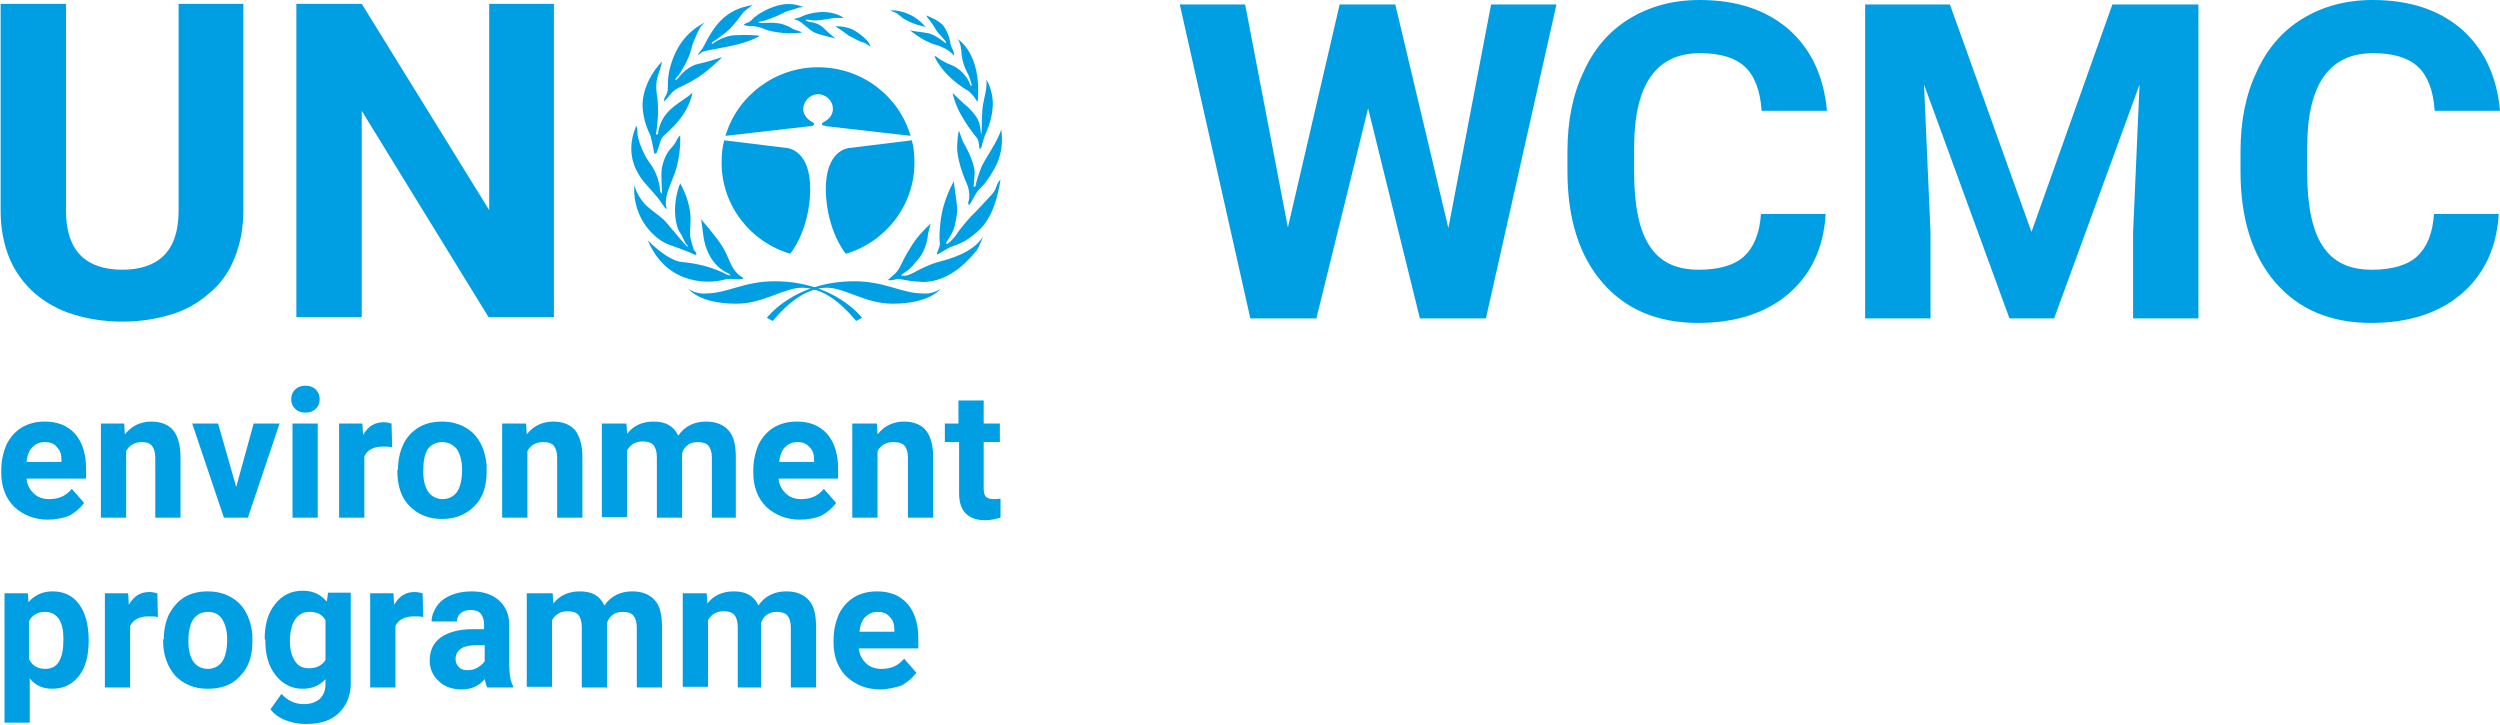 <svg width="138" height="40" viewBox="0 0 138 40" fill="none" xmlns="http://www.w3.org/2000/svg">
<g clip-path="url(#clip0)">
<path d="M134.357 11.813C134.286 12.874 133.964 13.652 133.428 14.147C132.893 14.642 132.035 14.889 130.928 14.889C129.677 14.889 128.784 14.465 128.213 13.581C127.641 12.732 127.355 11.353 127.355 9.478V8.17C127.355 6.366 127.677 5.057 128.284 4.209C128.892 3.36 129.785 2.935 130.999 2.935C132.107 2.935 132.928 3.183 133.464 3.678C134 4.173 134.322 4.987 134.393 6.118H138.001C137.822 4.173 137.108 2.688 135.858 1.592C134.607 0.531 133 0 130.963 0C129.499 0 128.213 0.354 127.105 1.026C125.998 1.698 125.141 2.688 124.569 3.961C123.962 5.234 123.676 6.684 123.676 8.382V9.443C123.676 12.06 124.319 14.111 125.605 15.597C126.891 17.082 128.641 17.825 130.892 17.825C132.928 17.825 134.607 17.294 135.858 16.233C137.108 15.172 137.822 13.687 137.93 11.813H134.357ZM102.956 0.248V17.577H106.564V12.838L106.207 4.668L110.923 17.577H113.388L118.103 4.668L117.746 12.838V17.577H121.354V0.248H116.603L112.137 12.803L107.636 0.248H102.956ZM97.205 11.813C97.133 12.874 96.812 13.652 96.276 14.147C95.74 14.642 94.883 14.889 93.775 14.889C92.525 14.889 91.632 14.465 91.06 13.581C90.489 12.732 90.203 11.353 90.203 9.478V8.17C90.203 6.366 90.524 5.057 91.132 4.209C91.739 3.36 92.632 2.935 93.847 2.935C94.954 2.935 95.776 3.183 96.312 3.678C96.847 4.173 97.169 4.987 97.24 6.118H100.849C100.67 4.173 99.955 2.688 98.705 1.592C97.455 0.531 95.847 0 93.811 0C92.346 0 91.06 0.354 89.953 1.026C88.845 1.698 87.988 2.688 87.416 3.961C86.809 5.234 86.523 6.684 86.523 8.382V9.443C86.523 12.06 87.166 14.111 88.453 15.597C89.739 17.082 91.489 17.825 93.74 17.825C95.776 17.825 97.455 17.294 98.705 16.233C99.955 15.172 100.67 13.687 100.777 11.813H97.205ZM77.021 0.248H73.949L71.091 12.555L68.733 0.248H65.125L69.019 17.577H72.663L75.52 5.977L78.378 17.577H82.022L85.916 0.248H82.308L79.95 12.591L77.021 0.248Z" fill="#009FE3"/>
<path d="M43.619 14.005C41.44 13.369 39.832 11.353 39.832 8.983C39.832 8.559 39.868 8.134 39.975 7.745L43.44 8.17C43.44 8.17 44.762 8.241 44.726 10.539C44.655 12.803 43.619 14.005 43.619 14.005Z" fill="#009FE3"/>
<path d="M46.69 14.005C48.869 13.369 50.477 11.353 50.477 8.983C50.477 8.559 50.441 8.134 50.334 7.745L46.869 8.17C46.869 8.17 45.547 8.241 45.583 10.539C45.654 12.803 46.69 14.005 46.69 14.005Z" fill="#009FE3"/>
<path d="M45.155 5.199C45.584 5.199 45.977 5.553 45.977 6.012C45.977 6.366 45.727 6.614 45.441 6.755C45.405 6.79 45.37 6.79 45.37 6.861C45.37 6.932 45.548 6.932 45.62 6.967L50.264 7.498C49.621 5.305 47.584 3.713 45.155 3.713C42.762 3.713 40.69 5.305 40.047 7.498L44.691 6.967C44.762 6.967 44.941 6.932 44.941 6.861C44.941 6.79 44.905 6.79 44.87 6.755C44.584 6.614 44.334 6.331 44.334 6.012C44.369 5.553 44.727 5.199 45.155 5.199Z" fill="#009FE3"/>
<path d="M47.26 17.719L47.582 17.542C47.582 17.542 46.081 15.526 42.759 15.526C41.044 15.526 40.151 16.198 38.972 16.198C38.972 16.198 38.472 16.269 38.008 15.95C38.008 15.95 38.579 16.764 40.651 16.764C42.152 16.764 43.259 15.88 44.295 15.88C45.76 15.915 46.831 17.224 47.26 17.719Z" fill="#009FE3"/>
<path d="M42.654 17.719L42.332 17.542C42.332 17.542 43.832 15.526 47.155 15.526C48.869 15.526 49.763 16.198 50.941 16.198C50.941 16.198 51.441 16.269 51.906 15.95C51.906 15.95 51.334 16.764 49.262 16.764C47.762 16.764 46.655 15.88 45.619 15.88C44.19 15.915 43.082 17.224 42.654 17.719Z" fill="#009FE3"/>
<path d="M41.045 15.349C40.973 15.491 40.33 15.314 39.902 15.455C39.402 15.597 36.865 15.915 35.758 13.263C35.758 13.263 36.83 14.394 37.651 14.465C38.473 14.536 39.366 14.748 40.152 15.172L40.33 15.208C40.33 15.208 40.295 15.137 40.223 15.102C40.116 15.031 39.33 14.783 38.937 13.546C38.759 12.909 38.794 12.449 38.687 12.095C38.687 12.095 39.544 13.05 39.902 13.652C40.295 14.288 40.33 14.96 41.045 15.349Z" fill="#009FE3"/>
<path d="M38.44 14.041C38.368 14.111 38.225 14.005 38.154 13.97C38.082 13.935 37.654 13.758 36.939 13.51C36.225 13.263 34.903 12.131 35.01 10.221C35.01 10.221 35.189 10.928 35.76 11.424C36.296 11.883 36.51 11.954 36.832 12.343C37.154 12.732 37.904 13.616 37.939 13.616C37.975 13.616 37.975 13.546 37.904 13.51C37.832 13.475 37.654 12.98 37.511 12.803C37.368 12.626 37.011 11.494 37.546 10.115C37.546 10.115 38.154 11.141 38.118 12.166C38.082 13.192 38.047 12.944 38.297 13.793C38.332 13.793 38.475 14.005 38.44 14.041Z" fill="#009FE3"/>
<path d="M36.795 11.53C36.759 11.565 36.616 11.353 36.473 11.141C36.366 10.928 35.544 10.08 35.437 9.903C35.33 9.726 34.401 8.63 35.115 6.967C35.115 6.967 35.187 6.932 35.187 7.321C35.187 7.71 35.544 8.559 35.83 8.948C36.116 9.301 36.402 9.903 36.437 10.539C36.437 10.539 36.473 10.645 36.509 10.681C36.544 10.716 36.544 10.575 36.544 10.575C36.544 10.575 36.509 10.009 36.509 9.584C36.509 9.195 36.687 8.523 37.08 8.134C37.08 8.134 37.259 7.958 37.366 7.71C37.366 7.71 37.438 7.569 37.545 7.462C37.545 7.462 37.616 8.594 37.223 9.62C36.83 10.645 36.723 10.822 36.759 11.388C36.795 11.388 36.795 11.53 36.795 11.53Z" fill="#009FE3"/>
<path d="M36.15 8.488C36.114 8.488 36.078 8.347 36.078 8.24C36.043 8.134 35.936 7.498 35.864 7.392C35.793 7.25 35.507 6.649 35.471 5.906C35.435 5.164 35.793 4.173 36.543 3.395C36.543 3.395 36.507 3.643 36.328 4.138C36.15 4.668 36.257 5.128 36.257 5.234C36.293 5.305 36.328 5.906 36.328 6.189C36.328 6.401 36.257 7.179 36.221 7.321C36.221 7.321 36.186 7.427 36.257 7.427C36.328 7.427 36.328 7.356 36.328 7.356C36.328 7.356 36.364 6.755 36.829 6.225C37.293 5.694 38.079 5.34 38.222 5.093C38.222 5.093 38.15 5.942 37.222 6.932C36.364 7.816 36.614 7.356 36.364 8.099C36.364 8.099 36.257 8.382 36.257 8.417C36.186 8.488 36.15 8.488 36.15 8.488Z" fill="#009FE3"/>
<path d="M36.651 5.588C36.651 5.588 36.616 5.482 36.794 5.199C36.937 4.951 36.794 4.456 36.973 3.784C37.151 3.112 37.544 1.945 38.902 1.238C38.902 1.238 38.759 1.379 38.688 1.45C38.616 1.556 38.259 2.263 38.152 2.723C38.045 3.218 37.58 4.032 37.401 4.209C37.223 4.386 37.294 4.421 37.294 4.421C37.294 4.421 37.366 4.386 37.473 4.279C37.544 4.138 38.009 3.643 38.509 3.537C39.009 3.431 39.795 3.183 39.867 3.148C39.867 3.148 39.009 4.032 38.223 4.456C37.437 4.916 37.33 4.775 36.866 5.376C36.866 5.376 36.687 5.588 36.651 5.588Z" fill="#009FE3"/>
<path d="M38.543 3.006C38.543 3.006 38.543 2.935 38.686 2.794C38.829 2.653 38.972 2.264 39.222 1.874C39.472 1.485 40.043 0.495 41.544 0.283C41.544 0.283 41.079 0.601 41.008 0.707C40.936 0.813 40.508 1.379 40.293 1.592C40.079 1.804 39.543 2.193 39.365 2.299C39.365 2.299 39.257 2.37 39.293 2.405C39.329 2.44 39.4 2.37 39.4 2.37C39.4 2.37 39.936 1.981 40.544 1.945C41.187 1.91 41.83 1.945 41.937 1.981C41.937 1.981 41.365 2.37 39.936 2.617C38.543 2.865 38.793 2.865 38.579 3.006C38.65 3.006 38.579 3.042 38.543 3.006Z" fill="#009FE3"/>
<path d="M41.047 1.379C41.047 1.379 41.083 1.309 41.297 1.238C41.511 1.167 41.511 0.955 42.19 0.601C42.869 0.248 43.583 0.071 44.333 0.389C44.333 0.389 44.012 0.424 43.976 0.46C43.941 0.495 43.405 0.601 43.262 0.707C43.119 0.778 42.369 1.132 42.047 1.167C41.726 1.238 41.904 1.238 41.904 1.238C41.904 1.238 41.976 1.273 42.047 1.273C42.119 1.273 42.797 1.202 43.226 1.344C43.655 1.485 43.655 1.556 43.833 1.627C44.012 1.698 44.226 1.733 44.262 1.804C44.262 1.804 43.833 1.839 43.547 1.839C43.297 1.839 42.583 1.768 42.261 1.627C41.94 1.485 41.547 1.415 41.404 1.45C41.261 1.415 41.118 1.415 41.047 1.379Z" fill="#009FE3"/>
<path d="M43.832 1.061C43.832 1.061 43.868 1.026 44.046 0.99C44.225 0.955 44.296 0.849 44.761 0.743C45.225 0.637 45.94 0.566 46.583 0.99C46.583 0.99 46.19 0.99 46.083 0.99C46.011 0.99 45.225 1.132 45.047 1.132C44.868 1.132 44.511 1.061 44.475 1.096C44.439 1.167 44.797 1.238 44.868 1.238C44.94 1.273 45.19 1.273 45.511 1.592C45.833 1.91 46.083 2.087 46.118 2.122C46.118 2.122 45.154 1.91 44.904 1.768C44.654 1.627 44.225 1.202 44.154 1.202C44.118 1.132 43.832 1.061 43.832 1.061Z" fill="#009FE3"/>
<path d="M46.117 1.45C46.117 1.45 46.724 1.415 47.189 1.698C47.653 1.981 48.011 2.334 48.046 2.582C48.046 2.582 47.796 2.37 47.618 2.334C47.439 2.299 46.974 2.016 46.867 1.981C46.796 1.91 46.224 1.521 46.117 1.45Z" fill="#009FE3"/>
<path d="M49.012 15.455C49.012 15.455 49.083 15.385 49.405 15.102C49.691 14.854 49.762 14.465 50.119 13.899C50.441 13.333 50.727 12.944 51.37 12.343C51.37 12.343 51.262 12.768 51.227 12.909C51.227 13.05 51.119 13.793 50.726 14.253C50.369 14.677 50.334 14.783 49.905 15.066C49.905 15.066 49.726 15.172 49.762 15.208C49.762 15.243 50.048 15.208 50.048 15.208C50.048 15.208 50.369 15.102 50.476 15.031C50.584 14.96 51.012 14.748 51.191 14.677C51.37 14.607 51.512 14.536 51.905 14.43C52.298 14.324 53.727 13.97 54.263 13.05C54.263 13.05 54.084 13.581 53.906 13.829C53.691 14.076 52.548 15.597 50.905 15.562C50.905 15.562 50.262 15.526 49.941 15.455C49.619 15.385 49.476 15.385 49.44 15.42C49.369 15.455 49.083 15.491 49.012 15.455Z" fill="#009FE3"/>
<path d="M52.658 10.009C52.658 10.009 52.05 10.964 51.907 12.308C51.764 13.652 52.014 13.263 51.764 13.864C51.764 13.864 51.693 14.005 51.729 14.041C51.764 14.041 51.872 13.97 52.3 13.722C52.729 13.475 53.158 13.546 54.087 12.661C55.015 11.777 55.194 10.044 55.23 9.903C55.23 9.903 55.087 10.044 55.015 10.256C54.944 10.504 54.801 10.681 54.765 10.716C54.73 10.752 53.729 11.848 53.622 11.919C53.515 12.025 52.908 12.732 52.8 12.944C52.658 13.156 52.3 13.51 52.229 13.475C52.229 13.475 52.229 13.404 52.265 13.333C52.3 13.263 52.586 12.909 52.693 12.485C52.8 12.06 52.836 11.777 52.836 11.53C52.836 11.247 52.658 10.221 52.658 10.009Z" fill="#009FE3"/>
<path d="M53.477 11.317C53.477 11.317 53.406 11.176 53.477 11.07C53.513 10.999 53.549 10.539 53.37 10.15C53.191 9.761 52.799 8.736 52.834 8.028C52.87 7.321 52.941 7.215 52.941 7.215C52.941 7.215 53.12 7.781 53.191 7.887C53.263 7.993 53.835 9.019 53.799 9.584C53.763 10.15 53.727 10.327 53.763 10.327C53.799 10.327 53.87 10.256 53.87 10.186C53.87 10.115 53.977 9.726 54.156 9.266C54.335 8.806 55.085 7.816 55.264 7.144C55.264 7.144 55.514 8.311 54.835 9.408C54.192 10.504 54.12 10.256 53.835 10.752C53.549 11.282 53.513 11.317 53.477 11.317Z" fill="#009FE3"/>
<path d="M54.086 8.24C54.051 8.24 54.051 7.781 53.943 7.639C53.836 7.498 52.8 6.295 52.586 5.128C52.586 5.128 53.229 5.765 53.336 5.836C53.443 5.906 53.872 6.331 54.015 6.684C54.158 7.038 54.122 7.356 54.158 7.392C54.194 7.392 54.194 6.967 54.194 6.967C54.194 6.967 54.194 6.154 54.265 5.765C54.336 5.376 54.515 4.739 54.444 4.386C54.444 4.386 54.837 4.987 54.801 5.836C54.765 6.684 54.408 7.356 54.372 7.462C54.336 7.569 54.194 7.993 54.194 8.064C54.194 8.134 54.086 8.24 54.086 8.24Z" fill="#009FE3"/>
<path d="M52.868 2.157C52.868 2.157 54.19 2.935 53.975 5.553C53.975 5.553 53.975 5.659 53.904 5.553C53.833 5.411 53.547 5.057 53.404 4.987C53.261 4.916 52.082 4.209 51.582 3.112C51.582 3.112 51.654 3.077 51.761 3.183C51.868 3.289 52.225 3.466 52.297 3.501C52.368 3.537 52.761 3.643 53.082 3.961C53.404 4.279 53.511 4.527 53.583 4.739C53.583 4.739 53.654 4.81 53.618 4.598C53.547 4.421 53.547 4.279 53.404 4.032C53.261 3.784 53.118 3.36 53.082 3.042C53.082 2.759 53.011 2.334 52.868 2.157Z" fill="#009FE3"/>
<path d="M52.656 3.077C52.656 3.077 52.691 2.9 52.549 2.653C52.406 2.405 52.513 2.122 52.12 1.485C51.906 1.132 51.12 0.849 51.12 0.849C51.12 0.849 51.334 1.167 51.477 1.344C51.62 1.521 51.656 1.662 51.727 1.733C51.763 1.804 52.048 2.087 52.156 2.228C52.191 2.263 52.227 2.334 52.227 2.37C52.227 2.405 52.12 2.334 52.084 2.299C52.048 2.263 51.584 1.91 51.263 1.839C50.941 1.768 50.37 1.733 50.227 1.662C50.227 1.662 50.905 2.263 51.656 2.476C52.406 2.688 52.656 3.077 52.656 3.077Z" fill="#009FE3"/>
<path d="M51.085 1.485C51.085 1.485 50.407 0.566 49.156 0.566C49.156 0.566 49.228 0.637 49.371 0.672C49.514 0.707 49.764 0.955 49.871 1.026C50.014 1.096 50.299 1.309 51.085 1.485Z" fill="#009FE3"/>
<path d="M13.431 0.212V11.636C13.431 12.626 13.253 13.51 12.931 14.288C12.61 15.066 12.145 15.703 11.538 16.198C10.931 16.729 10.252 17.118 9.43 17.365C8.609 17.613 7.716 17.754 6.751 17.754C5.787 17.754 4.894 17.613 4.072 17.365C3.25 17.118 2.5 16.693 1.929 16.198C1.321 15.668 0.857 15.031 0.535 14.288C0.214 13.51 0.035 12.626 0.035 11.636V0.212H3.643V11.636C3.643 12.768 3.929 13.581 4.465 14.111C5.001 14.642 5.787 14.889 6.751 14.889C7.716 14.889 8.502 14.642 9.037 14.111C9.573 13.581 9.859 12.768 9.859 11.636V0.212H13.431Z" fill="#009FE3"/>
<path d="M30.577 17.507H26.969L19.968 6.119V17.507H16.359V0.212H19.968L27.005 11.6V0.212H30.577V17.507Z" fill="#009FE3"/>
<path d="M2.642 28.683C1.892 28.683 1.285 28.435 0.785 27.975C0.32 27.515 0.07 26.879 0.07 26.101V25.959C0.07 25.429 0.177 24.969 0.356 24.545C0.57 24.12 0.856 23.802 1.213 23.59C1.571 23.378 1.999 23.271 2.464 23.271C3.178 23.271 3.714 23.484 4.143 23.943C4.536 24.403 4.75 25.04 4.75 25.853V26.419H1.464C1.499 26.773 1.642 27.02 1.856 27.233C2.071 27.445 2.357 27.551 2.714 27.551C3.25 27.551 3.643 27.374 3.964 26.985L4.643 27.763C4.429 28.046 4.143 28.294 3.821 28.47C3.428 28.612 3.071 28.683 2.642 28.683ZM2.464 24.403C2.178 24.403 1.964 24.509 1.785 24.686C1.606 24.863 1.499 25.146 1.464 25.5H3.393V25.393C3.393 25.075 3.321 24.863 3.143 24.686C3 24.474 2.75 24.403 2.464 24.403Z" fill="#009FE3"/>
<path d="M6.856 23.378L6.892 23.979C7.249 23.519 7.749 23.271 8.357 23.271C8.893 23.271 9.321 23.448 9.571 23.767C9.821 24.085 9.964 24.58 9.964 25.217V28.576H8.571V25.252C8.571 24.969 8.5 24.757 8.392 24.615C8.285 24.474 8.107 24.403 7.821 24.403C7.428 24.403 7.142 24.58 6.964 24.898V28.576H5.57V23.378H6.856Z" fill="#009FE3"/>
<path d="M13.039 26.879L14.003 23.378H15.432L13.682 28.576H12.36L10.609 23.378H12.038L13.039 26.879Z" fill="#009FE3"/>
<path d="M16.074 22.034C16.074 21.821 16.146 21.645 16.289 21.503C16.431 21.362 16.61 21.291 16.86 21.291C17.11 21.291 17.289 21.362 17.432 21.503C17.575 21.645 17.646 21.821 17.646 22.034C17.646 22.246 17.575 22.423 17.432 22.564C17.289 22.706 17.11 22.776 16.86 22.776C16.61 22.776 16.431 22.706 16.289 22.564C16.146 22.423 16.074 22.246 16.074 22.034ZM17.539 28.576H16.146V23.378H17.539V28.576Z" fill="#009FE3"/>
<path d="M21.648 24.686C21.47 24.651 21.291 24.651 21.148 24.651C20.612 24.651 20.291 24.828 20.112 25.181V28.576H18.719V23.378H20.005L20.041 24.014C20.326 23.519 20.683 23.307 21.184 23.307C21.327 23.307 21.47 23.342 21.612 23.378L21.648 24.686Z" fill="#009FE3"/>
<path d="M21.969 25.924C21.969 25.393 22.076 24.934 22.255 24.545C22.434 24.156 22.72 23.837 23.113 23.59C23.47 23.378 23.898 23.271 24.398 23.271C25.077 23.271 25.649 23.484 26.113 23.908C26.542 24.332 26.792 24.934 26.863 25.676V26.03C26.863 26.843 26.649 27.48 26.185 27.94C25.72 28.4 25.149 28.647 24.398 28.647C23.648 28.647 23.077 28.4 22.612 27.94C22.148 27.48 21.934 26.808 21.934 25.995V25.924H21.969ZM23.363 26.03C23.363 26.525 23.47 26.914 23.648 27.162C23.827 27.409 24.113 27.551 24.434 27.551C24.756 27.551 25.041 27.409 25.22 27.162C25.399 26.914 25.506 26.49 25.506 25.924C25.506 25.429 25.399 25.075 25.22 24.792C25.006 24.545 24.756 24.403 24.398 24.403C24.077 24.403 23.791 24.545 23.613 24.792C23.434 25.075 23.363 25.464 23.363 26.03Z" fill="#009FE3"/>
<path d="M29.041 23.378L29.076 23.979C29.433 23.519 29.934 23.271 30.541 23.271C31.077 23.271 31.505 23.448 31.756 23.767C32.006 24.085 32.148 24.58 32.148 25.217V28.576H30.755V25.252C30.755 24.969 30.684 24.757 30.577 24.615C30.47 24.474 30.291 24.403 29.969 24.403C29.576 24.403 29.291 24.58 29.112 24.898V28.576H27.719V23.378H29.041Z" fill="#009FE3"/>
<path d="M34.58 23.378L34.616 23.943C34.973 23.484 35.473 23.271 36.081 23.271C36.759 23.271 37.188 23.519 37.438 24.049C37.795 23.519 38.331 23.271 38.974 23.271C39.546 23.271 39.939 23.448 40.224 23.767C40.51 24.085 40.617 24.58 40.617 25.252V28.576H39.296V25.252C39.296 24.969 39.224 24.757 39.117 24.615C39.01 24.474 38.795 24.403 38.51 24.403C38.081 24.403 37.795 24.615 37.652 25.004V28.576H36.259V25.252C36.259 24.934 36.188 24.721 36.081 24.58C35.973 24.439 35.759 24.368 35.473 24.368C35.08 24.368 34.794 24.545 34.616 24.863V28.541H33.223V23.378H34.58Z" fill="#009FE3"/>
<path d="M44.154 28.683C43.404 28.683 42.797 28.435 42.297 27.975C41.832 27.515 41.582 26.879 41.582 26.101V25.959C41.582 25.429 41.689 24.969 41.868 24.545C42.082 24.12 42.368 23.802 42.725 23.59C43.082 23.378 43.511 23.271 43.975 23.271C44.69 23.271 45.226 23.484 45.654 23.943C46.047 24.403 46.262 25.04 46.262 25.853V26.419H42.975C43.011 26.773 43.154 27.02 43.368 27.233C43.583 27.445 43.868 27.551 44.226 27.551C44.761 27.551 45.154 27.374 45.476 26.985L46.155 27.763C45.94 28.046 45.654 28.294 45.333 28.47C44.976 28.612 44.583 28.683 44.154 28.683ZM44.011 24.403C43.725 24.403 43.511 24.509 43.333 24.686C43.154 24.863 43.047 25.146 43.011 25.5H44.94V25.393C44.94 25.075 44.869 24.863 44.69 24.686C44.511 24.474 44.297 24.403 44.011 24.403Z" fill="#009FE3"/>
<path d="M48.404 23.378L48.44 23.979C48.797 23.519 49.297 23.271 49.905 23.271C50.441 23.271 50.869 23.448 51.119 23.767C51.369 24.085 51.512 24.58 51.512 25.217V28.576H50.119V25.252C50.119 24.969 50.048 24.757 49.941 24.615C49.833 24.474 49.619 24.403 49.297 24.403C48.904 24.403 48.619 24.58 48.44 24.898V28.576H47.047V23.378H48.404Z" fill="#009FE3"/>
<path d="M54.3 22.104V23.378H55.193V24.403H54.3V26.985C54.3 27.162 54.335 27.303 54.407 27.409C54.478 27.48 54.621 27.551 54.836 27.551C54.978 27.551 55.121 27.551 55.228 27.515V28.576C54.943 28.647 54.693 28.718 54.407 28.718C53.442 28.718 52.942 28.223 52.942 27.233V24.403H52.156V23.378H52.906V22.104H54.3Z" fill="#009FE3"/>
<path d="M4.894 35.402C4.894 36.215 4.715 36.852 4.358 37.311C4.001 37.771 3.501 38.019 2.894 38.019C2.358 38.019 1.965 37.842 1.643 37.453V39.893H0.25V32.749H1.536L1.572 33.244C1.893 32.855 2.358 32.643 2.894 32.643C3.537 32.643 4.037 32.891 4.358 33.35C4.715 33.81 4.894 34.482 4.894 35.331V35.402ZM3.501 35.295C3.501 34.8 3.429 34.447 3.251 34.164C3.072 33.916 2.822 33.775 2.501 33.775C2.072 33.775 1.786 33.952 1.607 34.27V36.392C1.786 36.745 2.072 36.922 2.501 36.922C3.179 36.922 3.501 36.392 3.501 35.295Z" fill="#009FE3"/>
<path d="M8.718 34.058C8.54 34.023 8.361 34.023 8.218 34.023C7.682 34.023 7.361 34.2 7.182 34.553V37.949H5.789V32.75H7.075L7.111 33.386C7.397 32.891 7.754 32.679 8.254 32.679C8.397 32.679 8.54 32.714 8.683 32.75L8.718 34.058Z" fill="#009FE3"/>
<path d="M9.04 35.296C9.04 34.766 9.147 34.306 9.325 33.917C9.54 33.528 9.79 33.21 10.183 32.962C10.54 32.75 10.969 32.644 11.469 32.644C12.148 32.644 12.719 32.856 13.184 33.28C13.612 33.705 13.862 34.306 13.934 35.049V35.402C13.934 36.216 13.719 36.852 13.255 37.312C12.826 37.807 12.219 38.02 11.469 38.02C10.719 38.02 10.147 37.772 9.683 37.312C9.254 36.817 9.004 36.18 9.004 35.367V35.296H9.04ZM10.397 35.402C10.397 35.898 10.504 36.286 10.683 36.534C10.861 36.782 11.147 36.923 11.469 36.923C11.79 36.923 12.076 36.782 12.255 36.534C12.433 36.286 12.54 35.862 12.54 35.296C12.54 34.801 12.433 34.447 12.255 34.164C12.076 33.882 11.79 33.776 11.469 33.776C11.147 33.776 10.861 33.917 10.683 34.164C10.504 34.412 10.397 34.837 10.397 35.402Z" fill="#009FE3"/>
<path d="M14.609 35.296C14.609 34.483 14.788 33.846 15.181 33.351C15.574 32.856 16.074 32.608 16.717 32.608C17.289 32.608 17.717 32.821 18.039 33.21L18.11 32.714H19.361V37.736C19.361 38.196 19.253 38.585 19.039 38.939C18.825 39.293 18.539 39.54 18.182 39.717C17.825 39.894 17.36 39.965 16.86 39.965C16.467 39.965 16.11 39.894 15.752 39.752C15.395 39.611 15.11 39.399 14.931 39.151L15.538 38.302C15.895 38.691 16.288 38.868 16.788 38.868C17.146 38.868 17.431 38.762 17.646 38.585C17.86 38.373 17.967 38.126 17.967 37.736V37.489C17.646 37.843 17.217 38.02 16.717 38.02C16.11 38.02 15.61 37.772 15.217 37.277C14.824 36.782 14.645 36.145 14.645 35.332V35.296H14.609ZM16.003 35.402C16.003 35.862 16.11 36.251 16.288 36.499C16.467 36.782 16.717 36.888 17.074 36.888C17.503 36.888 17.789 36.711 17.967 36.428V34.235C17.789 33.917 17.503 33.775 17.074 33.775C16.753 33.775 16.467 33.917 16.288 34.2C16.11 34.447 16.003 34.872 16.003 35.402Z" fill="#009FE3"/>
<path d="M23.363 34.058C23.184 34.023 23.006 34.023 22.863 34.023C22.327 34.023 22.005 34.2 21.827 34.553V37.949H20.434V32.75H21.72L21.755 33.386C22.041 32.891 22.398 32.679 22.898 32.679C23.041 32.679 23.184 32.714 23.327 32.75L23.363 34.058Z" fill="#009FE3"/>
<path d="M26.898 37.949C26.827 37.807 26.791 37.666 26.755 37.489C26.434 37.878 26.005 38.055 25.469 38.055C24.969 38.055 24.54 37.913 24.219 37.595C23.897 37.312 23.719 36.923 23.719 36.463C23.719 35.898 23.933 35.473 24.326 35.19C24.719 34.907 25.326 34.73 26.076 34.73H26.72V34.447C26.72 34.2 26.648 34.023 26.541 33.882C26.434 33.74 26.219 33.669 25.969 33.669C25.755 33.669 25.541 33.74 25.433 33.846C25.291 33.952 25.219 34.129 25.219 34.306H23.826C23.826 33.988 23.933 33.74 24.112 33.457C24.29 33.21 24.54 32.997 24.898 32.856C25.219 32.715 25.612 32.644 26.041 32.644C26.684 32.644 27.184 32.821 27.541 33.139C27.898 33.457 28.113 33.917 28.113 34.483V36.746C28.113 37.241 28.184 37.63 28.327 37.878V37.949H26.898ZM25.791 36.994C26.005 36.994 26.184 36.959 26.362 36.852C26.541 36.746 26.648 36.64 26.755 36.499V35.615H26.255C25.576 35.615 25.183 35.862 25.148 36.322V36.393C25.148 36.569 25.219 36.711 25.326 36.817C25.398 36.923 25.576 36.994 25.791 36.994Z" fill="#009FE3"/>
<path d="M30.507 32.75L30.543 33.316C30.9 32.856 31.4 32.644 32.008 32.644C32.686 32.644 33.115 32.891 33.365 33.422C33.722 32.891 34.258 32.644 34.901 32.644C35.473 32.644 35.866 32.821 36.151 33.139C36.437 33.457 36.544 33.952 36.544 34.624V37.949H35.151V34.624C35.151 34.341 35.08 34.129 34.972 33.988C34.865 33.846 34.651 33.776 34.365 33.776C33.937 33.776 33.651 33.988 33.508 34.377V37.949H32.115V34.624C32.115 34.306 32.043 34.094 31.936 33.952C31.829 33.811 31.614 33.74 31.329 33.74C30.936 33.74 30.65 33.917 30.471 34.235V37.913H29.078V32.75H30.507Z" fill="#009FE3"/>
<path d="M39.009 32.75L39.045 33.316C39.402 32.856 39.902 32.644 40.51 32.644C41.188 32.644 41.617 32.891 41.867 33.422C42.224 32.891 42.76 32.644 43.403 32.644C43.975 32.644 44.368 32.821 44.654 33.139C44.939 33.457 45.047 33.952 45.047 34.624V37.949H43.653V34.624C43.653 34.341 43.582 34.129 43.475 33.988C43.367 33.846 43.153 33.776 42.867 33.776C42.439 33.776 42.153 33.988 42.01 34.377V37.949H40.724V34.624C40.724 34.306 40.653 34.094 40.545 33.952C40.438 33.811 40.224 33.74 39.938 33.74C39.545 33.74 39.259 33.917 39.081 34.235V37.913H37.688V32.75H39.009Z" fill="#009FE3"/>
<path d="M48.584 38.055C47.834 38.055 47.226 37.807 46.726 37.347C46.262 36.888 46.012 36.251 46.012 35.473V35.332C46.012 34.801 46.119 34.341 46.297 33.917C46.512 33.492 46.798 33.174 47.155 32.962C47.512 32.75 47.941 32.644 48.405 32.644C49.12 32.644 49.656 32.856 50.084 33.316C50.477 33.776 50.691 34.412 50.691 35.225V35.791H47.405C47.441 36.145 47.584 36.393 47.798 36.605C48.012 36.817 48.298 36.923 48.655 36.923C49.191 36.923 49.584 36.746 49.906 36.357L50.584 37.135C50.37 37.418 50.084 37.666 49.763 37.843C49.406 37.949 49.013 38.055 48.584 38.055ZM48.441 33.776C48.155 33.776 47.941 33.882 47.762 34.058C47.584 34.235 47.476 34.518 47.441 34.872H49.37V34.766C49.37 34.447 49.298 34.235 49.12 34.058C48.941 33.846 48.727 33.776 48.441 33.776Z" fill="#009FE3"/>
</g>
<defs>
<clipPath id="clip0">
<rect width="138" height="40" fill="white"/>
</clipPath>
</defs>
</svg>
